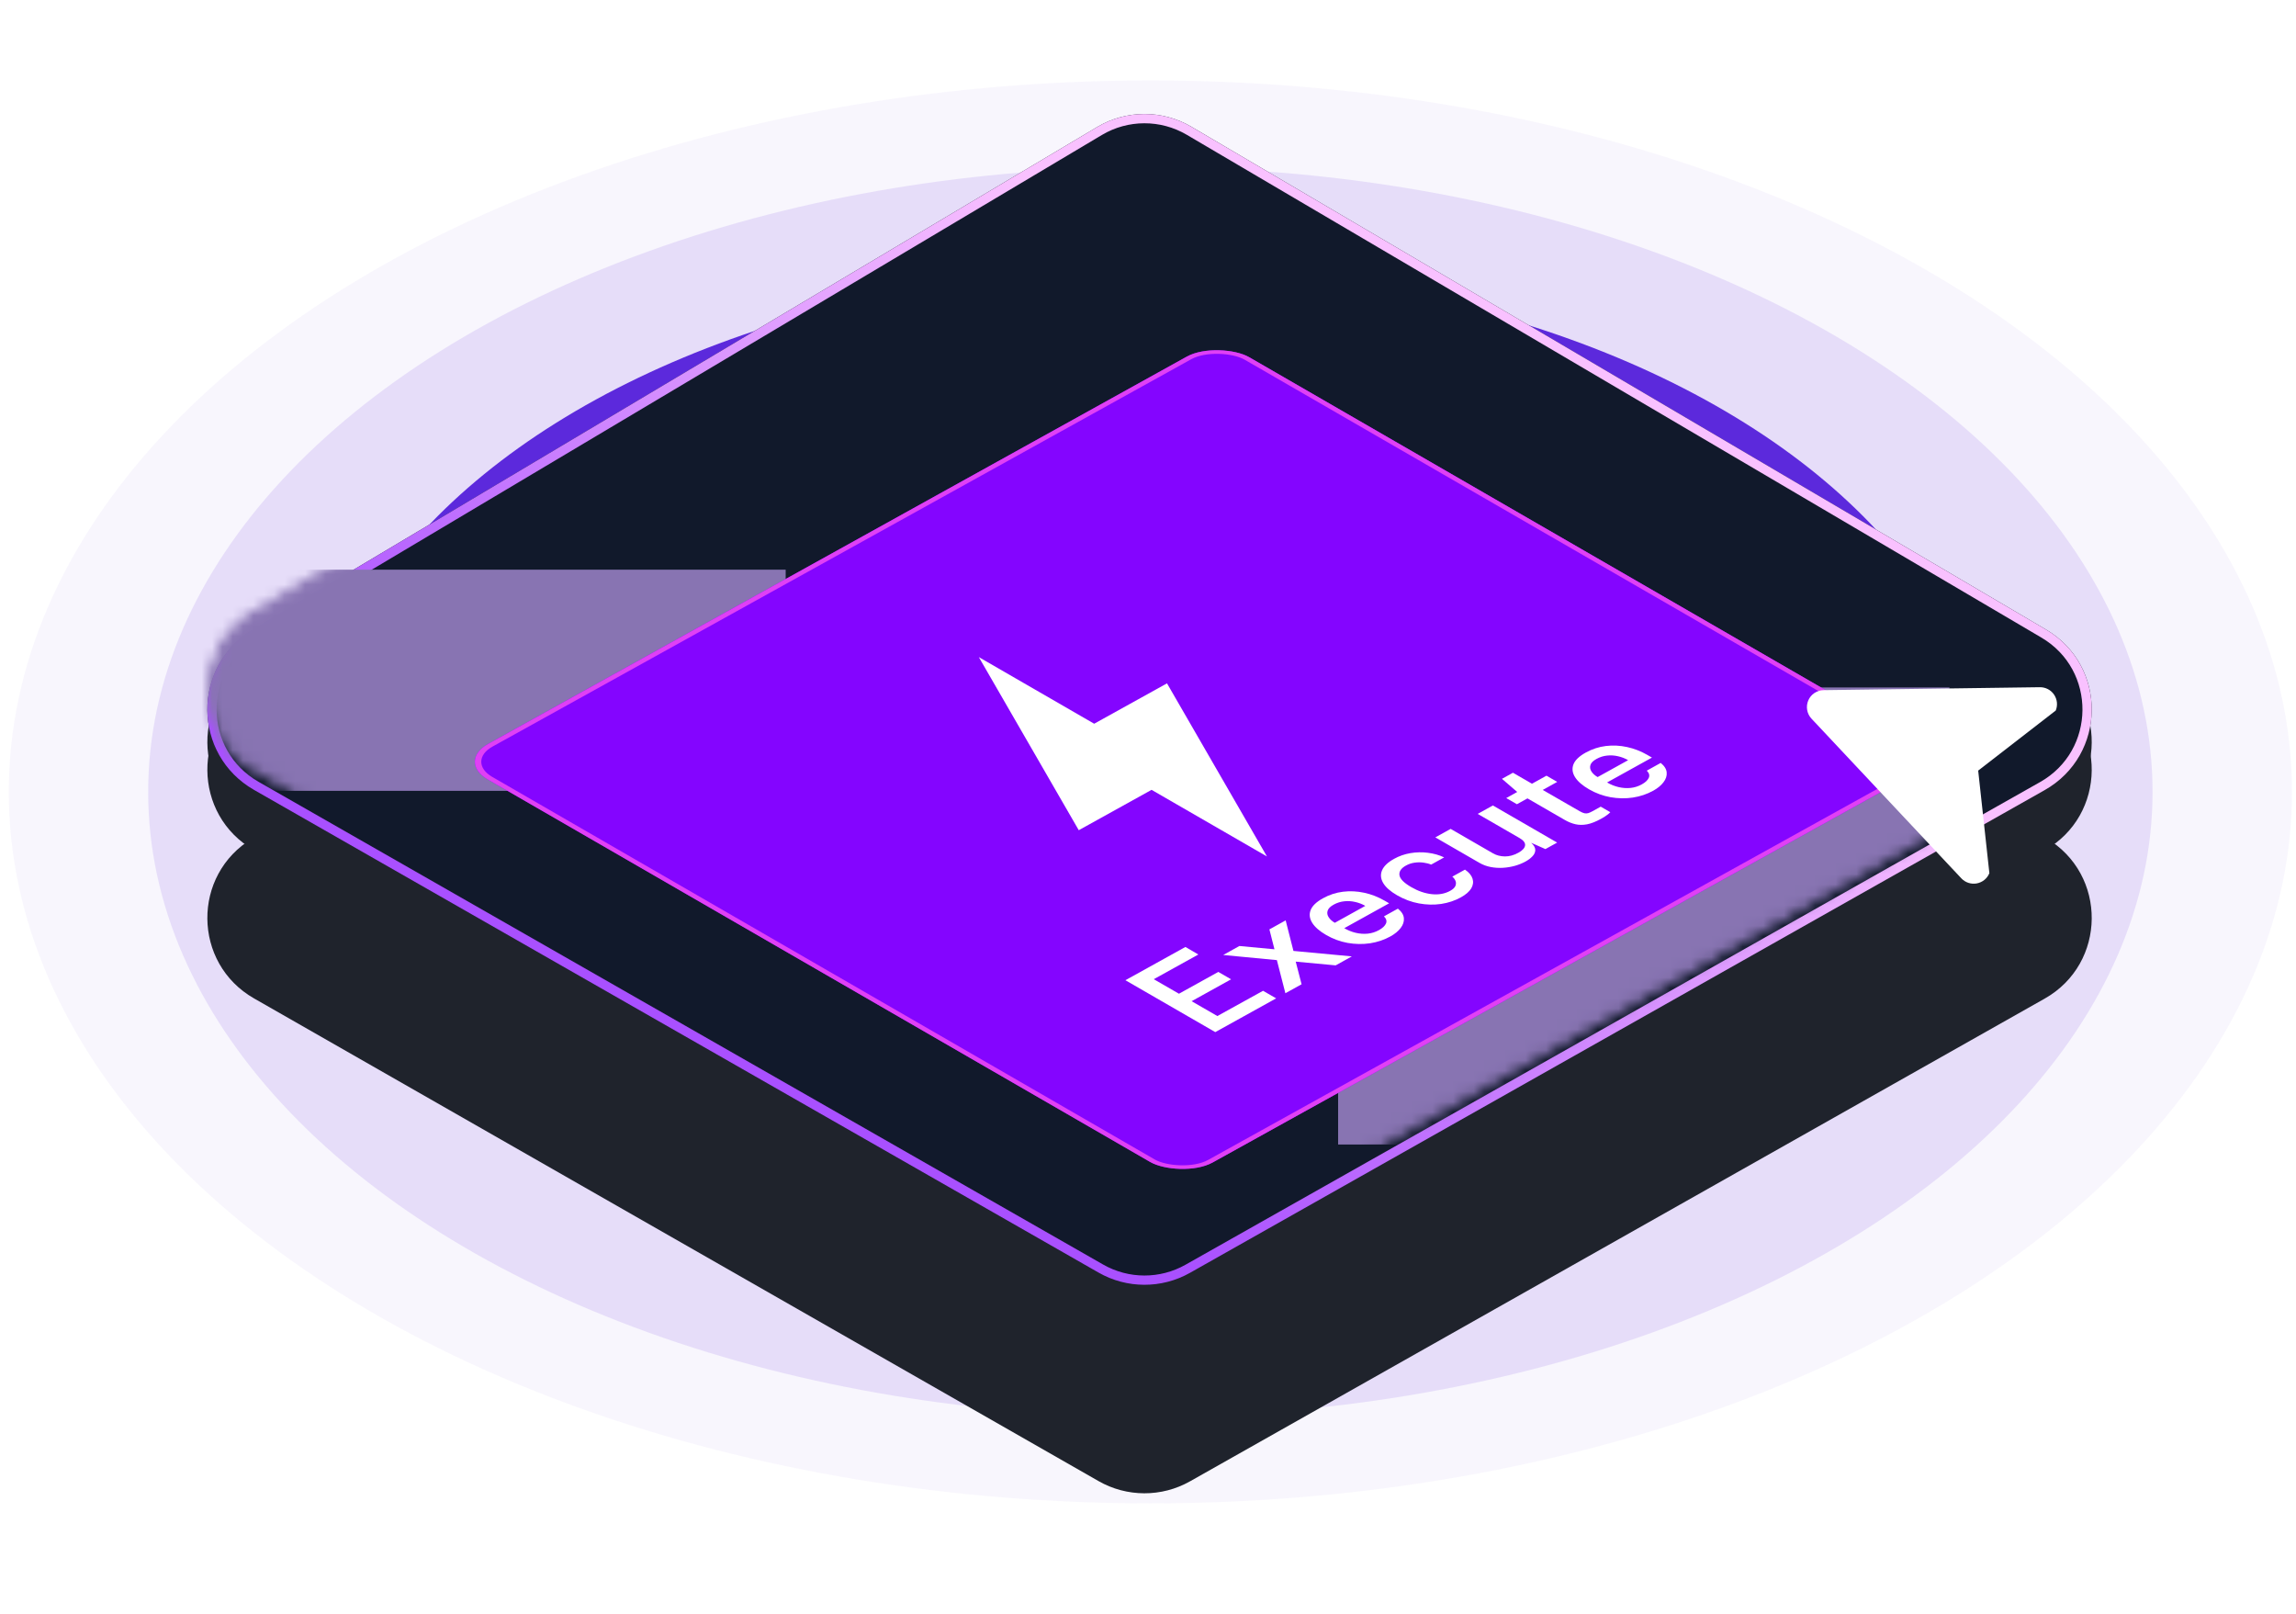 <svg width="222" height="156" viewBox="0 0 222 156" fill="none" xmlns="http://www.w3.org/2000/svg">
<ellipse cx="111.229" cy="76.553" rx="110.38" ry="68.775" fill="#5C29DC" fill-opacity="0.04"/>
<ellipse cx="111.229" cy="76.553" rx="96.901" ry="60.377" fill="#5C29DC" fill-opacity="0.12"/>
<ellipse cx="111.229" cy="76.554" rx="81.115" ry="50.541" fill="#5C29DC"/>
<g filter="url(#filter0_d_9353_47728)">
<path d="M115.064 133.343L197.696 86.683C203.705 83.29 203.782 74.661 197.833 71.162L115.202 22.56C112.384 20.902 108.888 20.912 106.079 22.584L24.425 71.187C18.53 74.696 18.606 83.257 24.563 86.661L106.216 133.32C108.955 134.886 112.317 134.894 115.064 133.343Z" fill="#1F232C"/>
</g>
<g filter="url(#filter1_d_9353_47728)">
<path d="M115.064 124.382L197.696 77.723C203.705 74.329 203.782 65.701 197.833 62.202L115.202 13.599C112.384 11.942 108.888 11.951 106.079 13.623L24.425 62.226C18.53 65.735 18.606 74.297 24.563 77.701L106.216 124.36C108.955 125.925 112.317 125.934 115.064 124.382Z" fill="#1F232C"/>
</g>
<path d="M115.064 128.863L197.696 82.203C203.705 78.81 203.782 70.181 197.833 66.683L115.202 18.08C112.384 16.422 108.888 16.432 106.079 18.104L24.425 66.707C18.53 70.216 18.606 78.778 24.563 82.181L106.216 128.84C108.955 130.406 112.317 130.414 115.064 128.863Z" fill="#1F232C"/>
<g filter="url(#filter2_d_9353_47728)">
<path d="M115.064 121.248L197.696 74.589C203.705 71.195 203.782 62.567 197.833 59.068L115.202 10.465C112.384 8.808 108.888 8.817 106.079 10.489L24.425 59.092C18.53 62.601 18.606 71.163 24.563 74.567L106.216 121.225C108.955 122.791 112.317 122.8 115.064 121.248Z" fill="#11192B"/>
<path d="M114.975 10.851C112.298 9.277 108.976 9.285 106.308 10.873L24.654 59.477C19.055 62.81 19.126 70.944 24.784 74.177L106.438 120.836C109.04 122.324 112.234 122.332 114.844 120.858L197.476 74.199C203.185 70.975 203.257 62.778 197.606 59.454L114.975 10.851Z" stroke="url(#paint0_linear_9353_47728)" stroke-width="0.896"/>
</g>
<g clip-path="url(#clip0_9353_47728)">
<mask id="mask0_9353_47728" style="mask-type:alpha" maskUnits="userSpaceOnUse" x="20" y="9" width="183" height="114">
<path d="M114.975 10.851C112.298 9.277 108.976 9.285 106.308 10.874L24.654 59.477C19.055 62.811 19.126 70.944 24.784 74.177L106.438 120.837C109.04 122.324 112.234 122.332 114.844 120.858L197.476 74.199C203.185 70.975 203.257 62.778 197.606 59.454L114.975 10.851Z" fill="#11192B" stroke="url(#paint1_linear_9353_47728)" stroke-width="0.896"/>
</mask>
<g mask="url(#mask0_9353_47728)">
<g filter="url(#filter3_f_9353_47728)">
<rect x="75.967" y="76.448" width="59.106" height="21.379" transform="rotate(180 75.967 76.448)" fill="#8874B2"/>
</g>
<g filter="url(#filter4_f_9353_47728)">
<rect x="188.489" y="110.638" width="59.106" height="44.183" transform="rotate(180 188.489 110.638)" fill="#8874B2"/>
</g>
</g>
</g>
<g filter="url(#filter5_dddii_9353_47728)">
<g clip-path="url(#clip1_9353_47728)">
<rect width="84.148" height="80.904" rx="3.469" transform="matrix(0.875 -0.485 0.866 0.5 41.638 65.606)" fill="#8405FF"/>
<g filter="url(#filter6_d_9353_47728)">
<path d="M108.834 64.352L101.794 68.254L92.131 51.521L103.285 57.961L110.326 54.058L119.989 70.791L108.834 64.352Z" fill="white"/>
</g>
<path d="M157.345 68.433C156.742 68.767 156.084 68.989 155.37 69.099C154.657 69.204 153.934 69.192 153.203 69.063C152.475 68.931 151.785 68.677 151.132 68.3C150.495 67.932 150.045 67.542 149.783 67.13C149.521 66.713 149.469 66.3 149.625 65.892C149.786 65.481 150.179 65.102 150.807 64.754C151.426 64.411 152.076 64.198 152.757 64.115C153.438 64.032 154.122 64.066 154.809 64.215C155.492 64.362 156.146 64.616 156.771 64.977L157.216 65.234L152.877 67.639C153.225 67.844 153.595 67.993 153.984 68.086C154.374 68.178 154.762 68.205 155.149 68.168C155.532 68.128 155.893 68.014 156.233 67.825C156.581 67.632 156.806 67.421 156.909 67.192C157.012 66.959 156.947 66.727 156.716 66.497L158.063 65.75C158.423 66.04 158.615 66.348 158.641 66.674C158.67 66.998 158.567 67.314 158.33 67.621C158.098 67.927 157.77 68.197 157.345 68.433ZM151.964 67.118L154.913 65.484C154.612 65.31 154.287 65.184 153.938 65.106C153.588 65.023 153.236 65.001 152.882 65.039C152.523 65.074 152.18 65.183 151.852 65.365C151.528 65.544 151.333 65.74 151.267 65.954C151.201 66.168 151.235 66.377 151.37 66.584C151.501 66.787 151.699 66.966 151.964 67.118Z" fill="white"/>
<path d="M152.289 71.154C151.791 71.43 151.341 71.607 150.937 71.685C150.534 71.759 150.16 71.756 149.814 71.675C149.469 71.595 149.13 71.459 148.797 71.267L145.18 69.178L144.16 69.743L143.127 69.147L144.189 68.558L142.714 67.288L143.776 66.699L145.615 67.761L147.017 66.984L148.056 67.584L146.655 68.361L150.224 70.415C150.408 70.521 150.565 70.589 150.693 70.617C150.822 70.641 150.947 70.635 151.068 70.6C151.189 70.56 151.328 70.496 151.486 70.409L152.263 69.978L153.188 70.513C153.135 70.578 153.038 70.664 152.896 70.77C152.762 70.876 152.56 71.004 152.289 71.154Z" fill="white"/>
<path d="M145.002 75.275C144.694 75.445 144.353 75.585 143.977 75.693C143.602 75.797 143.215 75.862 142.816 75.888C142.413 75.912 142.017 75.887 141.627 75.813C141.237 75.739 140.872 75.603 140.531 75.407L136.271 72.947L137.752 72.126L141.844 74.489C142.18 74.683 142.564 74.783 142.995 74.789C143.43 74.793 143.865 74.674 144.302 74.432C144.699 74.212 144.914 73.977 144.949 73.727C144.979 73.474 144.8 73.236 144.411 73.011L140.367 70.677L141.836 69.862L148.049 73.45L146.914 74.079L145.537 73.469C145.8 73.708 145.933 73.938 145.935 74.159C145.937 74.375 145.849 74.578 145.67 74.768C145.495 74.956 145.273 75.125 145.002 75.275Z" fill="white"/>
<path d="M138.739 78.746C138.165 79.064 137.529 79.276 136.831 79.382C136.134 79.483 135.42 79.466 134.688 79.332C133.952 79.196 133.246 78.933 132.569 78.542C131.924 78.169 131.479 77.777 131.233 77.365C130.987 76.948 130.948 76.539 131.117 76.138C131.285 75.731 131.675 75.359 132.286 75.02C132.775 74.749 133.302 74.566 133.867 74.47C134.431 74.375 134.995 74.364 135.558 74.437C136.125 74.508 136.647 74.656 137.124 74.881L135.868 75.578C135.648 75.487 135.398 75.423 135.121 75.387C134.839 75.348 134.554 75.35 134.263 75.393C133.973 75.431 133.697 75.523 133.434 75.669C132.96 75.931 132.75 76.243 132.803 76.603C132.857 76.964 133.24 77.35 133.953 77.761C134.61 78.141 135.27 78.366 135.934 78.438C136.601 78.508 137.194 78.399 137.712 78.112C137.971 77.968 138.137 77.813 138.211 77.645C138.281 77.474 138.285 77.312 138.222 77.156C138.159 76.996 138.055 76.859 137.911 76.743L139.137 76.064C139.521 76.327 139.764 76.616 139.866 76.931C139.968 77.247 139.927 77.562 139.743 77.877C139.555 78.189 139.221 78.479 138.739 78.746Z" fill="white"/>
<path d="M131.933 82.519C131.331 82.853 130.672 83.075 129.959 83.185C129.245 83.29 128.523 83.278 127.791 83.149C127.064 83.017 126.373 82.763 125.72 82.386C125.083 82.018 124.634 81.628 124.372 81.216C124.11 80.799 124.057 80.386 124.213 79.978C124.374 79.567 124.768 79.188 125.395 78.84C126.014 78.497 126.664 78.284 127.345 78.201C128.026 78.118 128.71 78.151 129.398 78.301C130.081 78.448 130.735 78.702 131.36 79.063L131.804 79.32L127.465 81.725C127.814 81.93 128.183 82.079 128.573 82.172C128.962 82.264 129.351 82.291 129.737 82.254C130.12 82.214 130.482 82.1 130.821 81.911C131.169 81.718 131.395 81.507 131.497 81.278C131.6 81.044 131.536 80.813 131.304 80.583L132.651 79.836C133.011 80.126 133.204 80.434 133.229 80.76C133.258 81.084 133.155 81.4 132.919 81.707C132.687 82.013 132.358 82.283 131.933 82.519ZM126.552 81.204L129.501 79.569C129.201 79.396 128.876 79.27 128.526 79.192C128.177 79.109 127.825 79.087 127.47 79.125C127.111 79.16 126.768 79.269 126.44 79.45C126.117 79.63 125.922 79.826 125.856 80.04C125.789 80.253 125.824 80.463 125.959 80.669C126.09 80.873 126.288 81.052 126.552 81.204Z" fill="white"/>
<path d="M121.773 88.014L120.95 84.812L115.761 84.316L117.326 83.448L120.717 83.765L120.227 81.841L121.799 80.969L122.552 83.924L128.2 84.452L126.634 85.32L122.772 84.958L123.339 87.147L121.773 88.014Z" fill="white"/>
<path d="M114.994 91.772L106.305 86.756L112.107 83.54L113.357 84.269L109.048 86.657L111.482 88.062L115.286 85.953L116.524 86.667L112.707 88.783L115.195 90.219L119.613 87.777L120.88 88.509L114.994 91.772Z" fill="white"/>
</g>
<rect x="0.435" y="0.004" width="83.648" height="80.404" rx="3.219" transform="matrix(0.875 -0.485 0.866 0.5 41.69 65.819)" stroke="#E040F5" stroke-width="0.5"/>
</g>
<g filter="url(#filter7_d_9353_47728)">
<path d="M175.149 66.039L189.642 81.479C189.83 81.679 190.065 81.828 190.326 81.914C190.586 81.999 190.864 82.018 191.134 81.968C191.404 81.918 191.656 81.801 191.869 81.629C192.082 81.456 192.248 81.232 192.352 80.978L191.271 71.063L198.769 65.257C198.871 65.006 198.91 64.735 198.881 64.466C198.852 64.197 198.758 63.94 198.605 63.716C198.453 63.493 198.248 63.311 198.008 63.186C197.768 63.062 197.501 62.998 197.231 63.002L176.325 63.287C176.008 63.291 175.699 63.388 175.436 63.564C175.172 63.74 174.966 63.989 174.842 64.281C174.717 64.572 174.68 64.894 174.735 65.206C174.789 65.518 174.933 65.807 175.149 66.039Z" fill="white"/>
</g>
<defs>
<filter id="filter0_d_9353_47728" x="9.3" y="20.427" width="203.698" height="134.675" filterUnits="userSpaceOnUse" color-interpolation-filters="sRGB">
<feFlood flood-opacity="0" result="BackgroundImageFix"/>
<feColorMatrix in="SourceAlpha" type="matrix" values="0 0 0 0 0 0 0 0 0 0 0 0 0 0 0 0 0 0 127 0" result="hardAlpha"/>
<feOffset dy="9.853"/>
<feGaussianBlur stdDeviation="5.375"/>
<feComposite in2="hardAlpha" operator="out"/>
<feColorMatrix type="matrix" values="0 0 0 0 0 0 0 0 0 0 0 0 0 0 0 0 0 0 0.25 0"/>
<feBlend mode="normal" in2="BackgroundImageFix" result="effect1_dropShadow_9353_47728"/>
<feBlend mode="normal" in="SourceGraphic" in2="effect1_dropShadow_9353_47728" result="shape"/>
</filter>
<filter id="filter1_d_9353_47728" x="6.613" y="0.718" width="209.072" height="140.05" filterUnits="userSpaceOnUse" color-interpolation-filters="sRGB">
<feFlood flood-opacity="0" result="BackgroundImageFix"/>
<feColorMatrix in="SourceAlpha" type="matrix" values="0 0 0 0 0 0 0 0 0 0 0 0 0 0 0 0 0 0 127 0" result="hardAlpha"/>
<feOffset dy="1.792"/>
<feGaussianBlur stdDeviation="6.718"/>
<feComposite in2="hardAlpha" operator="out"/>
<feColorMatrix type="matrix" values="0 0 0 0 0 0 0 0 0 0 0 0 0 0 0 0 0 0 0.25 0"/>
<feBlend mode="normal" in2="BackgroundImageFix" result="effect1_dropShadow_9353_47728"/>
<feBlend mode="normal" in="SourceGraphic" in2="effect1_dropShadow_9353_47728" result="shape"/>
</filter>
<filter id="filter2_d_9353_47728" x="16.018" y="6.989" width="190.261" height="121.239" filterUnits="userSpaceOnUse" color-interpolation-filters="sRGB">
<feFlood flood-opacity="0" result="BackgroundImageFix"/>
<feColorMatrix in="SourceAlpha" type="matrix" values="0 0 0 0 0 0 0 0 0 0 0 0 0 0 0 0 0 0 127 0" result="hardAlpha"/>
<feOffset dy="1.792"/>
<feGaussianBlur stdDeviation="2.015"/>
<feComposite in2="hardAlpha" operator="out"/>
<feColorMatrix type="matrix" values="0 0 0 0 0.254 0 0 0 0 0.094 0 0 0 0 0.968 0 0 0 0.25 0"/>
<feBlend mode="normal" in2="BackgroundImageFix" result="effect1_dropShadow_9353_47728"/>
<feBlend mode="normal" in="SourceGraphic" in2="effect1_dropShadow_9353_47728" result="shape"/>
</filter>
<filter id="filter3_f_9353_47728" x="-42.129" y="-3.921" width="177.085" height="139.358" filterUnits="userSpaceOnUse" color-interpolation-filters="sRGB">
<feFlood flood-opacity="0" result="BackgroundImageFix"/>
<feBlend mode="normal" in="SourceGraphic" in2="BackgroundImageFix" result="shape"/>
<feGaussianBlur stdDeviation="29.495" result="effect1_foregroundBlur_9353_47728"/>
</filter>
<filter id="filter4_f_9353_47728" x="70.393" y="7.466" width="177.085" height="162.162" filterUnits="userSpaceOnUse" color-interpolation-filters="sRGB">
<feFlood flood-opacity="0" result="BackgroundImageFix"/>
<feBlend mode="normal" in="SourceGraphic" in2="BackgroundImageFix" result="shape"/>
<feGaussianBlur stdDeviation="29.495" result="effect1_foregroundBlur_9353_47728"/>
</filter>
<filter id="filter5_dddii_9353_47728" x="37.638" y="24.811" width="151.662" height="89.248" filterUnits="userSpaceOnUse" color-interpolation-filters="sRGB">
<feFlood flood-opacity="0" result="BackgroundImageFix"/>
<feColorMatrix in="SourceAlpha" type="matrix" values="0 0 0 0 0 0 0 0 0 0 0 0 0 0 0 0 0 0 127 0" result="hardAlpha"/>
<feOffset dy="4"/>
<feGaussianBlur stdDeviation="2"/>
<feComposite in2="hardAlpha" operator="out"/>
<feColorMatrix type="matrix" values="0 0 0 0 0 0 0 0 0 0 0 0 0 0 0 0 0 0 0.25 0"/>
<feBlend mode="normal" in2="BackgroundImageFix" result="effect1_dropShadow_9353_47728"/>
<feColorMatrix in="SourceAlpha" type="matrix" values="0 0 0 0 0 0 0 0 0 0 0 0 0 0 0 0 0 0 127 0" result="hardAlpha"/>
<feOffset dy="1"/>
<feComposite in2="hardAlpha" operator="out"/>
<feColorMatrix type="matrix" values="0 0 0 0 0.354 0 0 0 0 0 0 0 0 0 0.723 0 0 0 1 0"/>
<feBlend mode="normal" in2="effect1_dropShadow_9353_47728" result="effect2_dropShadow_9353_47728"/>
<feColorMatrix in="SourceAlpha" type="matrix" values="0 0 0 0 0 0 0 0 0 0 0 0 0 0 0 0 0 0 127 0" result="hardAlpha"/>
<feOffset dy="3"/>
<feComposite in2="hardAlpha" operator="out"/>
<feColorMatrix type="matrix" values="0 0 0 0 0.312 0 0 0 0 0.022 0 0 0 0 0.615 0 0 0 1 0"/>
<feBlend mode="normal" in2="effect2_dropShadow_9353_47728" result="effect3_dropShadow_9353_47728"/>
<feBlend mode="normal" in="SourceGraphic" in2="effect3_dropShadow_9353_47728" result="shape"/>
<feColorMatrix in="SourceAlpha" type="matrix" values="0 0 0 0 0 0 0 0 0 0 0 0 0 0 0 0 0 0 127 0" result="hardAlpha"/>
<feOffset/>
<feGaussianBlur stdDeviation="6.675"/>
<feComposite in2="hardAlpha" operator="arithmetic" k2="-1" k3="1"/>
<feColorMatrix type="matrix" values="0 0 0 0 0.024 0 0 0 0 0.072 0 0 0 0 0.119 0 0 0 0.5 0"/>
<feBlend mode="soft-light" in2="shape" result="effect4_innerShadow_9353_47728"/>
<feColorMatrix in="SourceAlpha" type="matrix" values="0 0 0 0 0 0 0 0 0 0 0 0 0 0 0 0 0 0 127 0" result="hardAlpha"/>
<feOffset dx="2.511"/>
<feGaussianBlur stdDeviation="0.837"/>
<feComposite in2="hardAlpha" operator="arithmetic" k2="-1" k3="1"/>
<feColorMatrix type="matrix" values="0 0 0 0 1 0 0 0 0 1 0 0 0 0 1 0 0 0 1 0"/>
<feBlend mode="soft-light" in2="effect4_innerShadow_9353_47728" result="effect5_innerShadow_9353_47728"/>
</filter>
<filter id="filter6_d_9353_47728" x="68.431" y="42.13" width="75.257" height="46.052" filterUnits="userSpaceOnUse" color-interpolation-filters="sRGB">
<feFlood flood-opacity="0" result="BackgroundImageFix"/>
<feColorMatrix in="SourceAlpha" type="matrix" values="0 0 0 0 0 0 0 0 0 0 0 0 0 0 0 0 0 0 127 0" result="hardAlpha"/>
<feOffset dy="4"/>
<feGaussianBlur stdDeviation="2"/>
<feComposite in2="hardAlpha" operator="out"/>
<feColorMatrix type="matrix" values="0 0 0 0 0 0 0 0 0 0 0 0 0 0 0 0 0 0 0.25 0"/>
<feBlend mode="normal" in2="BackgroundImageFix" result="effect1_dropShadow_9353_47728"/>
<feBlend mode="normal" in="SourceGraphic" in2="effect1_dropShadow_9353_47728" result="shape"/>
</filter>
<filter id="filter7_d_9353_47728" x="166.136" y="57.858" width="41.327" height="36.14" filterUnits="userSpaceOnUse" color-interpolation-filters="sRGB">
<feFlood flood-opacity="0" result="BackgroundImageFix"/>
<feColorMatrix in="SourceAlpha" type="matrix" values="0 0 0 0 0 0 0 0 0 0 0 0 0 0 0 0 0 0 127 0" result="hardAlpha"/>
<feOffset dy="3.429"/>
<feGaussianBlur stdDeviation="4.287"/>
<feComposite in2="hardAlpha" operator="out"/>
<feColorMatrix type="matrix" values="0 0 0 0 0.097 0 0 0 0 0.128 0 0 0 0 0.237 0 0 0 1 0"/>
<feBlend mode="normal" in2="BackgroundImageFix" result="effect1_dropShadow_9353_47728"/>
<feBlend mode="normal" in="SourceGraphic" in2="effect1_dropShadow_9353_47728" result="shape"/>
</filter>
<linearGradient id="paint0_linear_9353_47728" x1="148.115" y1="48.161" x2="104.784" y2="114.095" gradientUnits="userSpaceOnUse">
<stop stop-color="#F9C1FF"/>
<stop offset="1" stop-color="#A950FF"/>
</linearGradient>
<linearGradient id="paint1_linear_9353_47728" x1="148.115" y1="48.161" x2="104.784" y2="114.095" gradientUnits="userSpaceOnUse">
<stop stop-color="#F9C1FF"/>
<stop offset="1" stop-color="#A950FF"/>
</linearGradient>
<clipPath id="clip0_9353_47728">
<rect width="200" height="115.972" fill="white" transform="matrix(-1 0 0 1 211.229 7.778)"/>
</clipPath>
<clipPath id="clip1_9353_47728">
<rect width="84.148" height="80.904" rx="3.469" transform="matrix(0.875 -0.485 0.866 0.5 41.638 65.606)" fill="white"/>
</clipPath>
</defs>
</svg>
